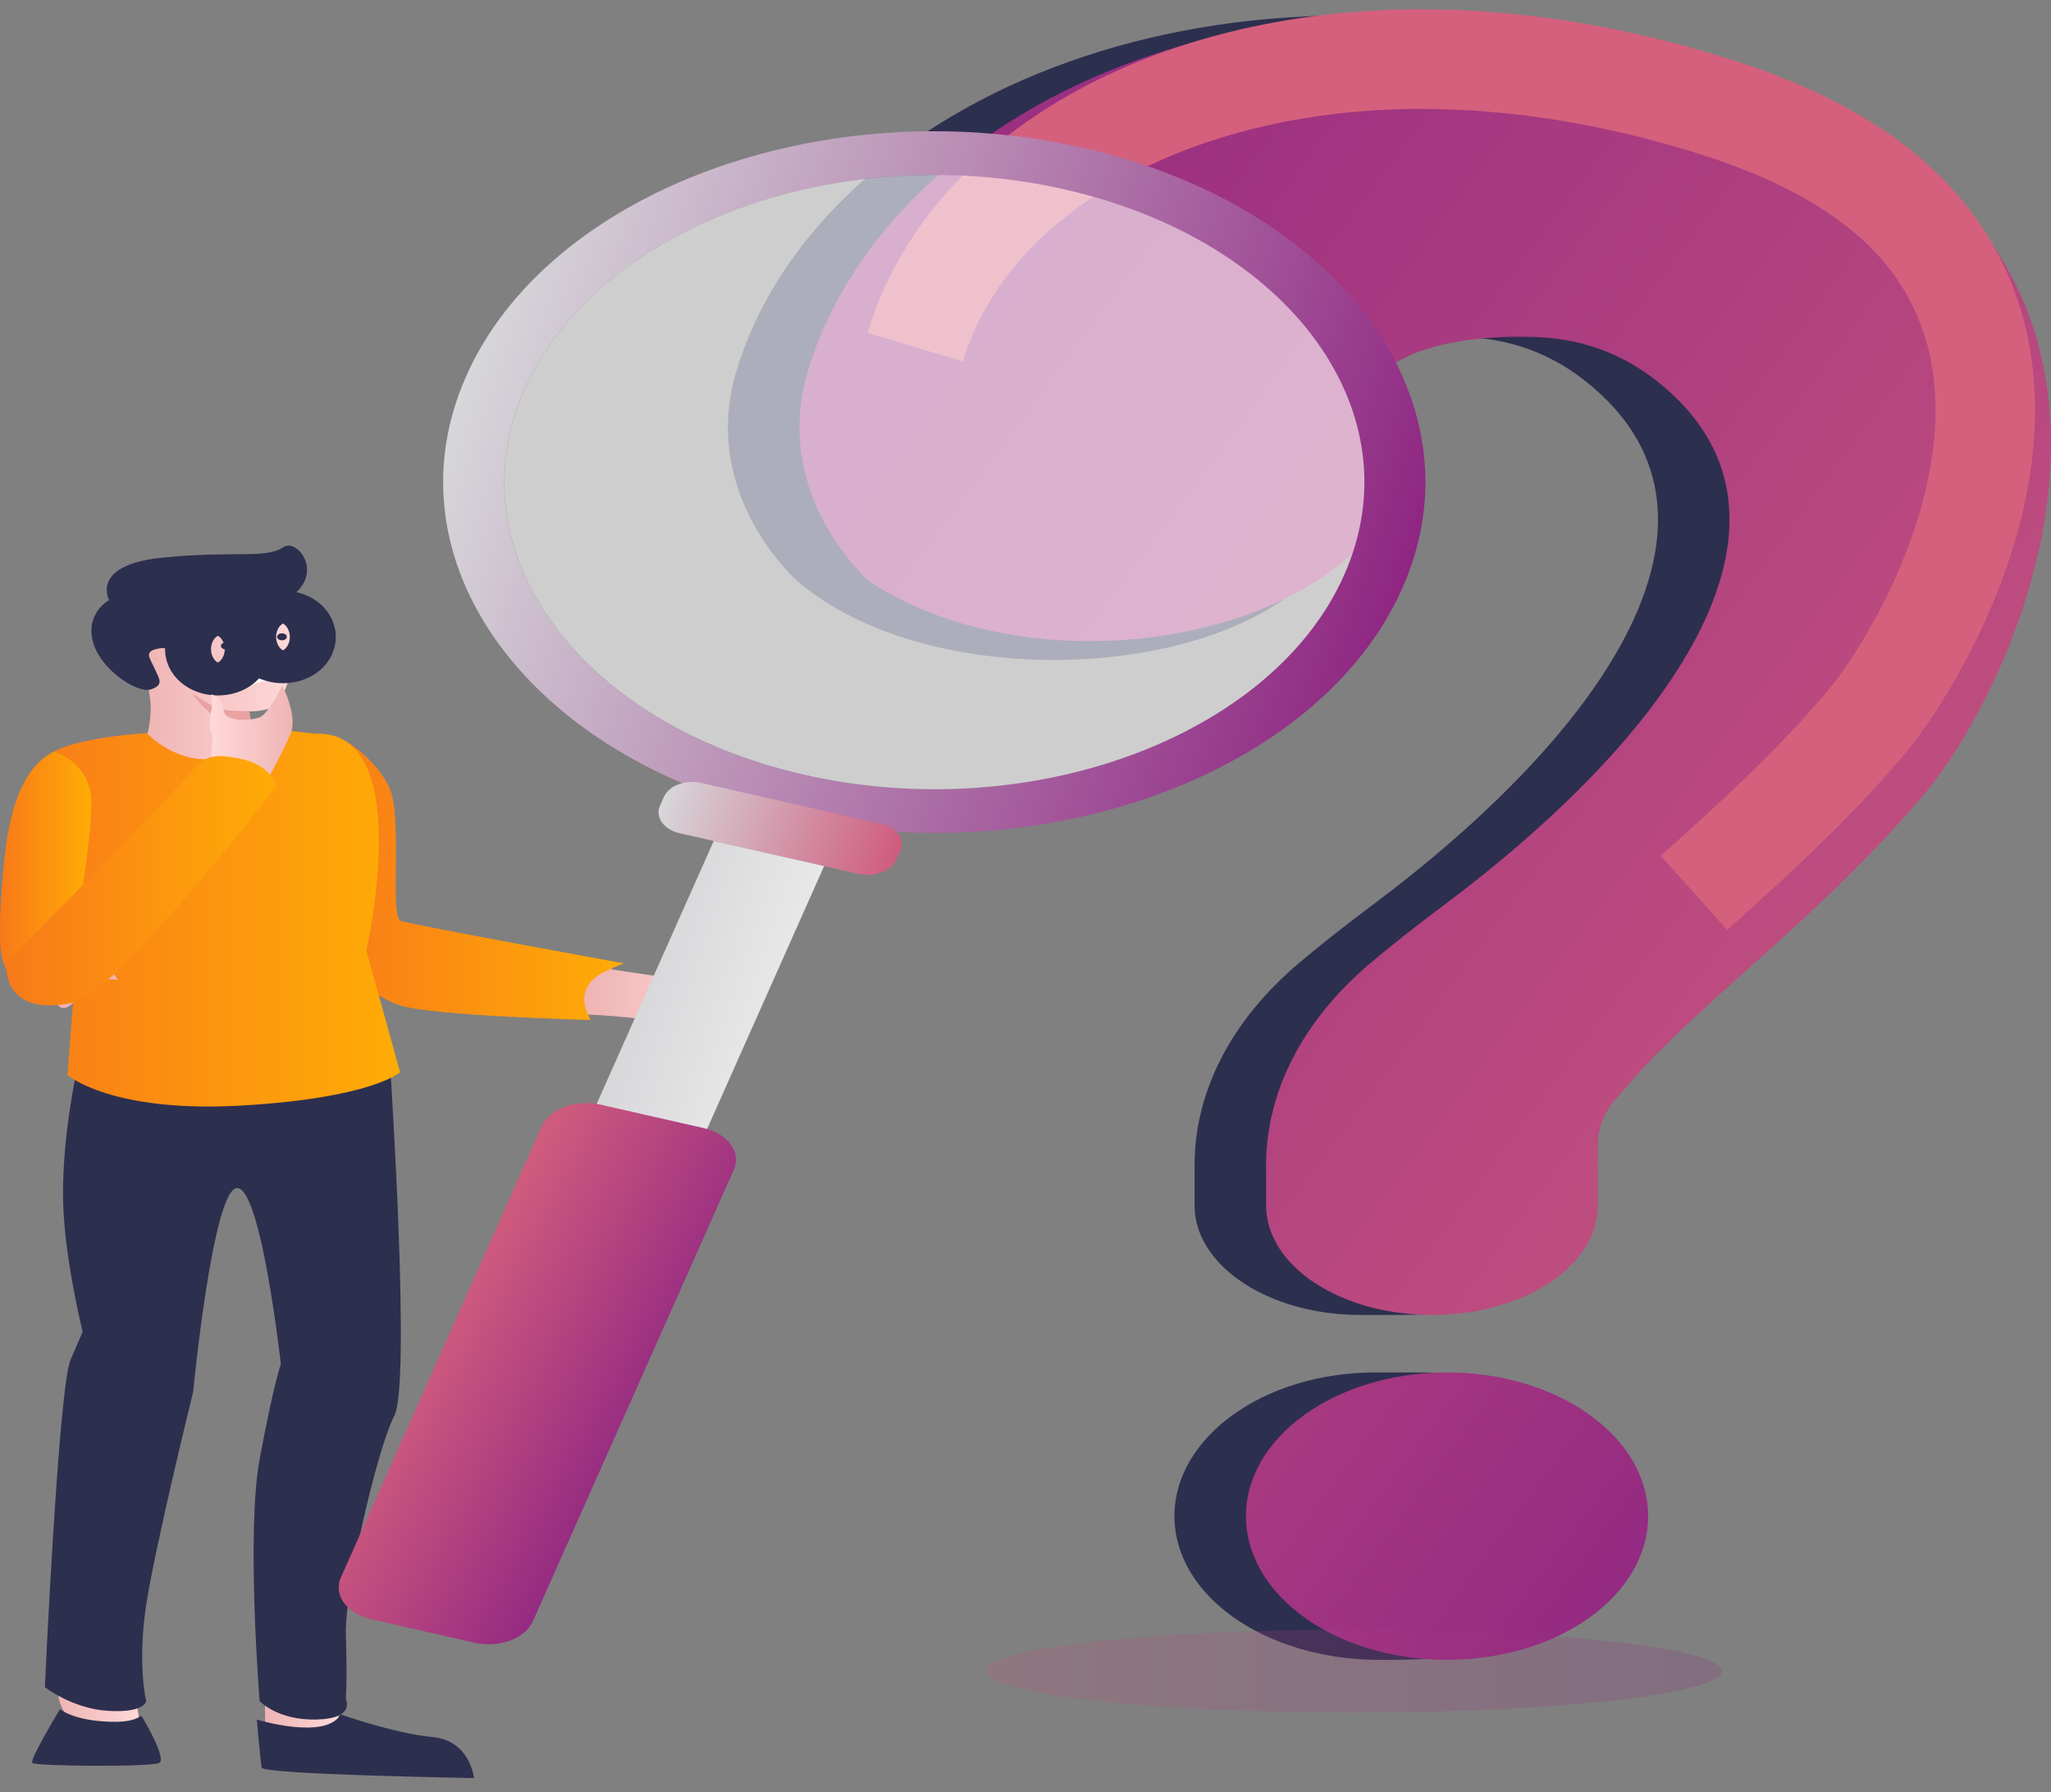 <svg width="103" height="90" viewBox="0 0 103 90" fill="none" xmlns="http://www.w3.org/2000/svg">
<rect x="0" y="0" width="103" height="90" fill="#808080" stroke="none"/>
<path d="M83.227 3.223C60.125 -3.957 40.833 5.713 36.976 18.652C35.116 24.893 40.046 29.18 40.046 29.18C46.356 34.592 59.942 34.288 65.496 29.286C67.826 27.187 66.454 23.471 65.484 21.538C63.86 18.297 68.459 16.722 73.582 16.926C76.141 17.027 78.411 17.929 80.439 19.843C87.508 26.512 80.439 36.849 68.826 45.519C67.528 46.489 66.338 47.428 65.263 48.332C61.818 51.231 59.99 54.825 59.99 58.511V59.832V60.525C59.99 63.564 63.72 66.027 68.321 66.027C72.922 66.027 77.231 66.184 77.231 63.145L76.653 57.446C76.653 56.625 76.985 55.82 77.61 55.111C77.883 54.801 78.152 54.493 78.42 54.189C81.954 50.188 88.013 45.853 93.062 39.85C98.111 33.848 108.978 11.226 83.227 3.223Z" fill="#2D2F4F"/>
<path d="M78.748 72.762C78.748 76.747 83.596 83.53 69.078 83.344C63.502 83.273 58.98 80.114 58.98 76.129C58.98 72.144 63.501 68.913 69.078 68.913C74.655 68.913 78.748 68.777 78.748 72.762Z" fill="#2D2F4F"/>
<path d="M86.245 3.157C63.143 -4.023 44.425 5.713 40.568 18.653C38.708 24.893 43.638 29.18 43.638 29.18C50.707 33.848 62.32 32.848 67.874 27.846C70.205 25.747 70.046 23.471 69.076 21.538C67.452 18.297 72.051 16.723 77.174 16.926C79.733 17.027 82.003 17.929 84.031 19.843C91.1 26.512 84.031 36.849 72.418 45.519C71.12 46.489 69.93 47.428 68.855 48.332C65.41 51.231 63.582 54.825 63.582 58.511V59.832V60.525C63.582 63.564 67.312 66.027 71.913 66.027C76.514 66.027 80.244 63.564 80.244 60.525V57.446C80.244 56.625 80.577 55.82 81.202 55.111C81.475 54.801 81.743 54.493 82.011 54.189C85.546 50.188 91.605 45.853 96.654 39.85C101.703 33.848 111.996 11.16 86.245 3.157Z" fill="url(#paint0_linear_886_53965)"/>
<path d="M45.965 17.432C48.543 8.781 58.753 2.969 71.371 2.969C76.068 2.969 80.963 3.751 85.922 5.292C92.464 7.325 96.573 10.389 98.485 14.659C102.289 23.154 96.159 33.371 93.712 36.281C90.981 39.526 87.841 42.346 85.07 44.833" stroke="#D5607D" stroke-width="5" stroke-miterlimit="10"/>
<path d="M72.67 83.344C78.247 83.344 82.768 80.114 82.768 76.129C82.768 72.144 78.247 68.914 72.67 68.914C67.092 68.914 62.571 72.144 62.571 76.129C62.571 80.114 67.092 83.344 72.67 83.344Z" fill="url(#paint1_linear_886_53965)"/>
<path opacity="0.2" d="M67.981 85.996C78.192 85.996 86.469 85.062 86.469 83.91C86.469 82.758 78.192 81.825 67.981 81.825C57.77 81.825 49.493 82.758 49.493 83.91C49.493 85.062 57.77 85.996 67.981 85.996Z" fill="url(#paint2_linear_886_53965)"/>
<path d="M17.347 37.208C17.347 37.208 18.773 37.996 19.522 39.479C20.271 40.961 19.532 46.034 20.132 46.24C20.732 46.446 31.337 48.374 31.337 48.374C31.337 48.374 29.954 48.786 29.608 49.733C29.262 50.681 29.666 51.216 29.666 51.216C29.666 51.216 21.821 51.022 20.095 50.484C18.369 49.946 15.891 47.395 15.891 47.395L17.347 37.208Z" fill="url(#paint3_linear_886_53965)"/>
<path d="M16.993 85.639V86.558C16.993 86.558 16.449 87.433 15.509 87.243C14.569 87.053 13.31 86.454 13.31 86.454V85.144L16.993 85.639Z" fill="url(#paint4_linear_886_53965)"/>
<path d="M6.804 85.144L7.051 86.735C7.051 86.735 6.309 86.982 5.518 86.982C4.726 86.982 3.866 86.593 3.44 86.207C3.014 85.821 2.928 85.144 2.928 85.144H6.804Z" fill="url(#paint5_linear_886_53965)"/>
<path d="M19.623 54.013C19.623 54.013 20.635 69.525 19.799 71.099C18.964 72.673 17.293 79.829 17.369 82.108C17.445 84.388 17.366 85.31 17.366 85.31C17.366 85.31 17.876 86.287 15.913 86.342C13.951 86.396 13.039 85.419 13.039 85.419C13.039 85.419 12.355 76.961 13.039 73.27C13.723 69.579 14.103 68.494 14.103 68.494C14.103 68.494 13.115 59.602 11.9 59.656C10.684 59.71 9.697 69.905 9.697 69.905C9.697 69.905 7.798 77.603 7.342 80.588C6.886 83.574 7.342 85.419 7.342 85.419C7.342 85.419 7.266 86.016 5.443 85.907C3.62 85.799 2.253 84.713 2.253 84.713C2.253 84.713 2.937 69.688 3.544 68.277C4.152 66.866 4.152 66.866 4.152 66.866C4.152 66.866 3.164 62.967 3.164 59.928C3.164 56.888 3.83 53.886 3.83 53.886L19.623 54.013Z" fill="#2D2F4F"/>
<path d="M17.109 86.085C17.109 86.085 19.82 87.047 21.72 87.222C23.619 87.398 23.803 89.28 23.803 89.28C23.803 89.28 13.203 89.105 13.142 88.755C13.08 88.405 12.896 86.344 12.896 86.344C12.896 86.344 16.358 87.399 17.109 86.085Z" fill="#2D2F4F"/>
<path d="M7.231 86.371C7.231 86.371 8.381 88.31 7.997 88.521C7.614 88.731 1.759 88.692 1.619 88.521C1.48 88.35 3.013 85.821 3.013 85.821C3.013 85.821 3.661 86.388 5.488 86.453C7.315 86.518 6.944 85.855 7.231 86.371Z" fill="#2D2F4F"/>
<path d="M16.01 36.842C15.273 36.836 13.732 36.48 11.836 36.603C8.749 36.805 6.42 36.676 3.794 37.336C1.47 37.92 1.271 39.411 1.092 39.792C0.339 41.391 -0.679 48.008 0.664 49.105C2.985 51.001 3.754 49.27 3.754 49.27L3.388 53.978C3.388 53.978 5.56 55.89 12.121 55.513C18.698 55.135 20.092 53.839 20.092 53.839L18.399 47.727C18.399 47.727 20.868 36.881 16.01 36.842Z" fill="url(#paint6_linear_886_53965)"/>
<path d="M5.243 47.194C5.243 47.194 3.605 47.379 2.706 47.838C1.807 48.297 2.591 50.39 3.065 50.591C3.539 50.792 4.195 49.692 4.581 49.398C4.966 49.105 5.933 49.192 5.933 49.192C5.933 49.192 4.955 48.073 5.243 47.194Z" fill="url(#paint7_linear_886_53965)"/>
<path d="M14.213 29.934C14.213 29.934 14.873 31.823 14.861 32.499C14.849 33.175 14.288 35.174 13.771 35.466C13.253 35.758 12.462 35.717 12.462 35.717L12.753 36.907C12.753 36.907 12.972 37.743 10.919 38.078C8.865 38.412 7.403 36.84 7.403 36.84C7.403 36.84 7.765 35.627 7.412 34.464C7.058 33.302 6.688 30.364 8.34 29.704C9.993 29.044 14.213 29.934 14.213 29.934Z" fill="url(#paint8_linear_886_53965)"/>
<path d="M12.756 30.664C10.704 31.08 9.562 30.767 9.562 30.767C9.562 30.767 10.247 31.349 9.734 31.788C9.221 32.227 9.819 33.726 9.516 33.767C9.212 33.807 8.978 32.421 8.067 32.549C7.156 32.677 7.524 33.015 7.75 33.539C7.977 34.062 8.273 34.382 7.586 34.614C6.9 34.846 4.998 33.603 4.654 32.177C4.31 30.751 5.483 30.131 5.483 30.131C5.483 30.131 4.494 28.366 8.163 28C11.831 27.635 13.321 28.074 14.222 27.478C15.123 26.883 16.997 29.805 12.756 30.664Z" fill="#2D2F4F"/>
<path d="M12.517 35.69C12.517 35.69 11.213 35.808 10.537 35.379C9.861 34.95 9.658 34.836 9.658 34.836C9.658 34.836 10.017 35.405 10.769 35.977C11.521 36.55 11.325 37.998 11.325 37.998C11.325 37.998 12.87 37.782 12.753 37.088C12.636 36.394 12.517 35.69 12.517 35.69Z" fill="#EAA2A2"/>
<path d="M11.581 32.412C11.597 32.508 11.502 32.595 11.367 32.606C11.233 32.618 11.112 32.549 11.095 32.454C11.079 32.358 11.175 32.271 11.309 32.259C11.443 32.248 11.565 32.316 11.581 32.412Z" fill="#2D2F4F"/>
<path d="M14.404 31.956C14.42 32.052 14.325 32.139 14.191 32.15C14.057 32.162 13.935 32.094 13.919 31.998C13.903 31.902 13.998 31.815 14.132 31.803C14.266 31.792 14.388 31.86 14.404 31.956Z" fill="#2D2F4F"/>
<path d="M12.477 34.483C12.477 34.483 12.97 34.207 13.361 34.198C13.752 34.189 13.943 34.311 13.943 34.311C13.943 34.311 13.759 33.988 13.264 33.992C12.769 33.996 12.477 34.483 12.477 34.483Z" fill="white"/>
<path d="M13.573 33.494C13.564 33.495 13.555 33.495 13.546 33.496C13.081 33.526 12.922 33.55 12.922 33.55L12.896 33.465C12.902 33.464 13.062 33.441 13.535 33.41C13.645 33.402 13.783 33.378 13.816 33.306C13.853 33.225 13.753 33.094 13.561 32.973C13.19 32.739 13.081 32.27 13.076 32.25L13.196 32.236C13.197 32.241 13.303 32.694 13.642 32.908C13.877 33.057 13.985 33.215 13.931 33.333C13.902 33.395 13.817 33.473 13.573 33.494Z" fill="#DD9292"/>
<path d="M12.089 32.508C12.157 32.961 11.699 33.368 11.065 33.416C10.431 33.465 9.862 33.138 9.794 32.685C9.726 32.232 10.184 31.825 10.818 31.776C11.452 31.728 12.021 32.056 12.089 32.508Z" stroke="#2D2F4F" stroke-width="3" stroke-miterlimit="10"/>
<path d="M15.358 31.894C15.427 32.347 14.968 32.754 14.334 32.802C13.701 32.851 13.132 32.523 13.063 32.071C12.995 31.618 13.454 31.211 14.087 31.163C14.721 31.114 15.29 31.441 15.358 31.894Z" stroke="#2D2F4F" stroke-width="3" stroke-miterlimit="10"/>
<path d="M11.949 32.196C11.949 32.196 12.373 31.628 13.065 31.881" stroke="#2D2F4F" stroke-width="3" stroke-miterlimit="10"/>
<path d="M10.59 36.833C10.59 36.833 10.467 36.32 10.59 35.793C10.713 35.267 10.59 34.872 10.59 34.872C10.59 34.872 11.183 34.931 11.224 35.618C11.265 36.305 12.621 36.185 13.051 36.014C13.481 35.842 14.177 34.423 14.177 34.423C14.177 34.423 14.98 35.965 14.586 36.871C14.193 37.777 13.481 39.067 13.481 39.067C13.481 39.067 12.401 38.501 10.665 38.202C10.475 38.169 10.813 36.854 10.59 36.833Z" fill="url(#paint9_linear_886_53965)"/>
<path d="M2.707 37.742C2.707 37.742 4.631 38.279 4.589 40.388C4.547 42.497 3.894 46.18 3.894 46.18L0.832 49.16C0.832 49.16 -0.128 48.982 0.012 46.527C0.152 44.072 0.074 39.063 2.707 37.742Z" fill="url(#paint10_linear_886_53965)"/>
<path d="M0.322 48.341C0.322 48.341 8.74 39.818 9.484 38.889C10.227 37.959 10.682 37.8 12.139 38.114C13.595 38.429 13.889 39.448 13.889 39.448C13.889 39.448 5.906 49.879 3.684 50.348C0.009 51.123 0.322 48.341 0.322 48.341Z" fill="url(#paint11_linear_886_53965)"/>
<path d="M30.663 48.664C30.663 48.664 31.657 48.836 34.062 49.16C36.467 49.483 37.441 50.466 37.441 51.039C37.441 51.612 36.639 52.39 34.92 51.735C33.201 51.08 29.537 50.943 29.537 50.943C29.537 50.943 28.641 49.441 30.663 48.664Z" fill="url(#paint12_linear_886_53965)"/>
<path d="M54.393 7.424C41.415 4.474 27.549 9.596 23.421 18.865C19.294 28.134 26.468 38.04 39.446 40.99C52.424 43.941 66.29 38.818 70.418 29.549C74.545 20.28 67.371 10.374 54.393 7.424ZM40.377 38.901C29.015 36.318 22.733 27.645 26.347 19.53C29.96 11.415 42.1 6.93 53.462 9.513C64.825 12.097 71.106 20.769 67.492 28.884C63.879 36.999 51.739 41.484 40.377 38.901Z" fill="url(#paint13_linear_886_53965)"/>
<path d="M43.083 43.873L34.147 41.842C33.335 41.657 32.886 41.037 33.144 40.456L33.347 40.002C33.595 39.444 34.429 39.136 35.209 39.313L44.261 41.371C45.041 41.549 45.473 42.144 45.224 42.702L45.022 43.157C44.763 43.737 43.895 44.058 43.083 43.873Z" fill="url(#paint14_linear_886_53965)"/>
<path d="M35.032 57.76L29.488 56.499L35.843 42.227L41.387 43.488L35.032 57.76Z" fill="url(#paint15_linear_886_53965)"/>
<path d="M23.826 82.485L18.64 81.306C17.409 81.026 16.729 80.087 17.12 79.207L27.21 56.55C27.601 55.671 28.916 55.185 30.147 55.464L35.333 56.643C36.563 56.923 37.244 57.863 36.852 58.742L26.763 81.4C26.371 82.279 25.056 82.765 23.826 82.485Z" fill="url(#paint16_linear_886_53965)"/>
<path opacity="0.61" d="M67.501 28.877C71.11 20.76 64.823 12.089 53.459 9.509C42.095 6.93 29.957 11.418 26.348 19.535C22.739 27.651 29.026 36.322 40.39 38.902C51.754 41.482 63.892 36.993 67.501 28.877Z" fill="white"/>
<defs>
<linearGradient id="paint0_linear_886_53965" x1="44.913" y1="22.026" x2="99.975" y2="62.892" gradientUnits="userSpaceOnUse">
<stop stop-color="#9B3081"/>
<stop offset="1" stop-color="#C9567E"/>
</linearGradient>
<linearGradient id="paint1_linear_886_53965" x1="19.665" y1="56.045" x2="74.727" y2="96.911" gradientUnits="userSpaceOnUse">
<stop stop-color="#D5607D"/>
<stop offset="1" stop-color="#8F2682"/>
</linearGradient>
<linearGradient id="paint2_linear_886_53965" x1="86.469" y1="83.91" x2="49.493" y2="83.91" gradientUnits="userSpaceOnUse">
<stop stop-color="#8F2682"/>
<stop offset="0.991" stop-color="#C7547E"/>
</linearGradient>
<linearGradient id="paint3_linear_886_53965" x1="31.337" y1="44.212" x2="15.891" y2="44.212" gradientUnits="userSpaceOnUse">
<stop stop-color="#FFAC06"/>
<stop offset="1" stop-color="#F87919"/>
</linearGradient>
<linearGradient id="paint4_linear_886_53965" x1="16.993" y1="86.207" x2="13.31" y2="86.207" gradientUnits="userSpaceOnUse">
<stop stop-color="#FFD9D9"/>
<stop offset="1" stop-color="#EFB4B4"/>
</linearGradient>
<linearGradient id="paint5_linear_886_53965" x1="7.051" y1="86.063" x2="2.928" y2="86.063" gradientUnits="userSpaceOnUse">
<stop stop-color="#FFD9D9"/>
<stop offset="1" stop-color="#EFB4B4"/>
</linearGradient>
<linearGradient id="paint6_linear_886_53965" x1="20.092" y1="46.07" x2="0.009" y2="46.07" gradientUnits="userSpaceOnUse">
<stop stop-color="#FFAC06"/>
<stop offset="1" stop-color="#F87919"/>
</linearGradient>
<linearGradient id="paint7_linear_886_53965" x1="4.572" y1="46.999" x2="4.345" y2="48.799" gradientUnits="userSpaceOnUse">
<stop stop-color="#FFD9D9"/>
<stop offset="1" stop-color="#EFB4B4"/>
</linearGradient>
<linearGradient id="paint8_linear_886_53965" x1="14.861" y1="33.792" x2="7.108" y2="33.792" gradientUnits="userSpaceOnUse">
<stop stop-color="#FFD9D9"/>
<stop offset="1" stop-color="#EFB4B4"/>
</linearGradient>
<linearGradient id="paint9_linear_886_53965" x1="10.535" y1="36.745" x2="14.695" y2="36.745" gradientUnits="userSpaceOnUse">
<stop stop-color="#FFD9D9"/>
<stop offset="1" stop-color="#EFB4B4"/>
</linearGradient>
<linearGradient id="paint10_linear_886_53965" x1="4.59" y1="43.451" x2="-0.002" y2="43.451" gradientUnits="userSpaceOnUse">
<stop stop-color="#FFAC06"/>
<stop offset="1" stop-color="#F87919"/>
</linearGradient>
<linearGradient id="paint11_linear_886_53965" x1="13.889" y1="44.226" x2="0.315" y2="44.226" gradientUnits="userSpaceOnUse">
<stop stop-color="#FFAC06"/>
<stop offset="1" stop-color="#F87919"/>
</linearGradient>
<linearGradient id="paint12_linear_886_53965" x1="37.441" y1="50.324" x2="29.339" y2="50.324" gradientUnits="userSpaceOnUse">
<stop stop-color="#FFD9D9"/>
<stop offset="1" stop-color="#EFB4B4"/>
</linearGradient>
<linearGradient id="paint13_linear_886_53965" x1="70.915" y1="28.27" x2="25.252" y2="13.125" gradientUnits="userSpaceOnUse">
<stop stop-color="#8F2682"/>
<stop offset="1" stop-color="#D7D7DA"/>
</linearGradient>
<linearGradient id="paint14_linear_886_53965" x1="45.253" y1="42.628" x2="33.692" y2="38.793" gradientUnits="userSpaceOnUse">
<stop stop-color="#CF5B7D"/>
<stop offset="1" stop-color="#D7D7DA"/>
</linearGradient>
<linearGradient id="paint15_linear_886_53965" x1="39.028" y1="50.601" x2="32.196" y2="48.336" gradientUnits="userSpaceOnUse">
<stop stop-color="#E8E8E8"/>
<stop offset="1" stop-color="#D7D7DA"/>
</linearGradient>
<linearGradient id="paint16_linear_886_53965" x1="20.401" y1="67.09" x2="32.275" y2="73.745" gradientUnits="userSpaceOnUse">
<stop stop-color="#D5607D"/>
<stop offset="1" stop-color="#8F2682"/>
</linearGradient>
</defs>
</svg>
